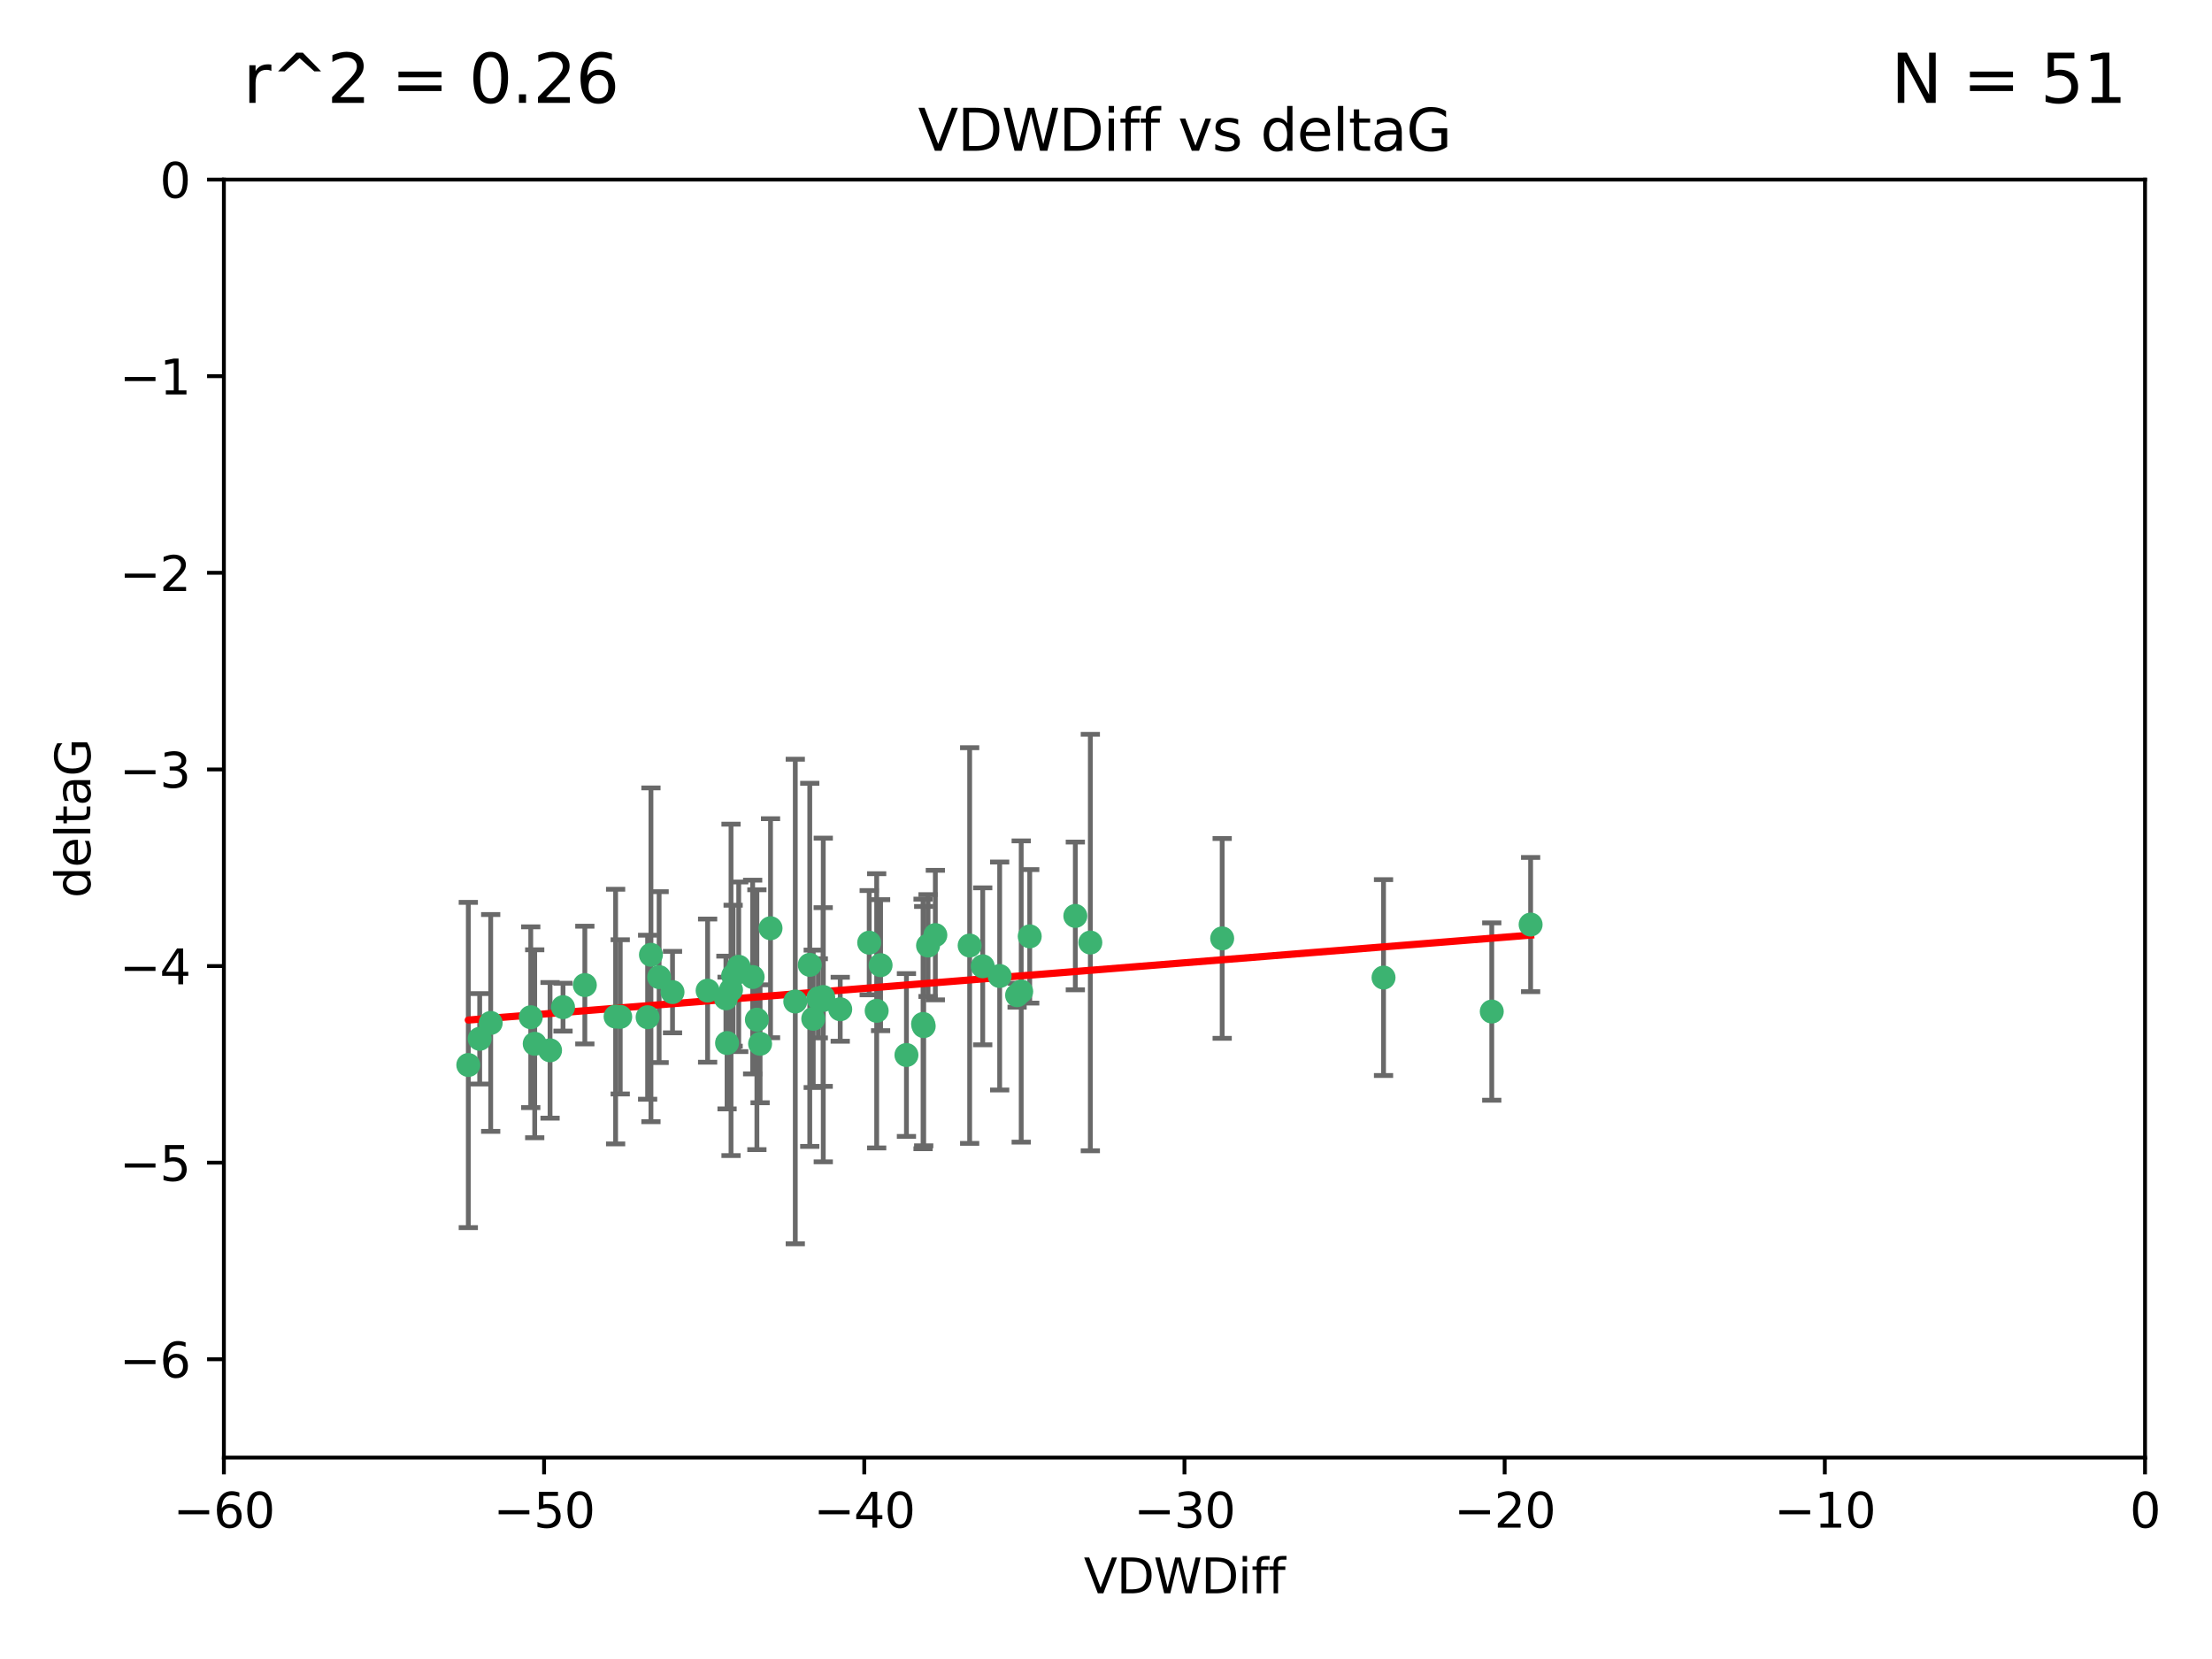 <?xml version="1.0" encoding="utf-8" standalone="no"?>
<!DOCTYPE svg PUBLIC "-//W3C//DTD SVG 1.1//EN"
  "http://www.w3.org/Graphics/SVG/1.1/DTD/svg11.dtd">
<svg xmlns:xlink="http://www.w3.org/1999/xlink" width="460.8pt" height="345.6pt" viewBox="0 0 460.8 345.6" xmlns="http://www.w3.org/2000/svg" version="1.1">
 <defs>
  <style type="text/css">*{stroke-linejoin: round; stroke-linecap: butt}</style>
 </defs>
 <g id="figure_1">
  <g id="patch_1">
   <path d="M 0 345.6 
L 460.8 345.6 
L 460.8 0 
L 0 0 
z
" style="fill: #ffffff"/>
  </g>
  <g id="axes_1">
   <g id="patch_2">
    <path d="M 46.64 303.64 
L 446.85 303.64 
L 446.85 37.411 
L 46.64 37.411 
z
" style="fill: #ffffff"/>
   </g>
   <g id="PathCollection_1">
    <defs>
     <path id="m5fa7715586" d="M 0 1.118 
C 0.297 1.118 0.581 1 0.791 0.791 
C 1 0.581 1.118 0.297 1.118 0 
C 1.118 -0.297 1 -0.581 0.791 -0.791 
C 0.581 -1 0.297 -1.118 0 -1.118 
C -0.297 -1.118 -0.581 -1 -0.791 -0.791 
C -1 -0.581 -1.118 -0.297 -1.118 0 
C -1.118 0.297 -1 0.581 -0.791 0.791 
C -0.581 1 -0.297 1.118 0 1.118 
z
" style="stroke: #3cb371"/>
    </defs>
    <g clip-path="url(#p3146ab6399)">
     <use xlink:href="#m5fa7715586" x="151.221" y="207.972" style="fill: #3cb371; stroke: #3cb371"/>
     <use xlink:href="#m5fa7715586" x="111.391" y="217.436" style="fill: #3cb371; stroke: #3cb371"/>
     <use xlink:href="#m5fa7715586" x="128.243" y="211.772" style="fill: #3cb371; stroke: #3cb371"/>
     <use xlink:href="#m5fa7715586" x="153.89" y="201.399" style="fill: #3cb371; stroke: #3cb371"/>
     <use xlink:href="#m5fa7715586" x="147.41" y="206.364" style="fill: #3cb371; stroke: #3cb371"/>
     <use xlink:href="#m5fa7715586" x="102.222" y="213.097" style="fill: #3cb371; stroke: #3cb371"/>
     <use xlink:href="#m5fa7715586" x="170.466" y="207.972" style="fill: #3cb371; stroke: #3cb371"/>
     <use xlink:href="#m5fa7715586" x="97.557" y="221.858" style="fill: #3cb371; stroke: #3cb371"/>
     <use xlink:href="#m5fa7715586" x="99.927" y="216.404" style="fill: #3cb371; stroke: #3cb371"/>
     <use xlink:href="#m5fa7715586" x="152.724" y="203.252" style="fill: #3cb371; stroke: #3cb371"/>
     <use xlink:href="#m5fa7715586" x="151.46" y="217.281" style="fill: #3cb371; stroke: #3cb371"/>
     <use xlink:href="#m5fa7715586" x="129.205" y="211.828" style="fill: #3cb371; stroke: #3cb371"/>
     <use xlink:href="#m5fa7715586" x="114.586" y="218.801" style="fill: #3cb371; stroke: #3cb371"/>
     <use xlink:href="#m5fa7715586" x="160.515" y="193.367" style="fill: #3cb371; stroke: #3cb371"/>
     <use xlink:href="#m5fa7715586" x="181.071" y="196.378" style="fill: #3cb371; stroke: #3cb371"/>
     <use xlink:href="#m5fa7715586" x="165.672" y="208.632" style="fill: #3cb371; stroke: #3cb371"/>
     <use xlink:href="#m5fa7715586" x="140.098" y="206.672" style="fill: #3cb371; stroke: #3cb371"/>
     <use xlink:href="#m5fa7715586" x="135.605" y="198.902" style="fill: #3cb371; stroke: #3cb371"/>
     <use xlink:href="#m5fa7715586" x="110.566" y="211.907" style="fill: #3cb371; stroke: #3cb371"/>
     <use xlink:href="#m5fa7715586" x="171.486" y="207.693" style="fill: #3cb371; stroke: #3cb371"/>
     <use xlink:href="#m5fa7715586" x="192.29" y="213.307" style="fill: #3cb371; stroke: #3cb371"/>
     <use xlink:href="#m5fa7715586" x="134.911" y="211.905" style="fill: #3cb371; stroke: #3cb371"/>
     <use xlink:href="#m5fa7715586" x="182.627" y="210.572" style="fill: #3cb371; stroke: #3cb371"/>
     <use xlink:href="#m5fa7715586" x="156.79" y="203.534" style="fill: #3cb371; stroke: #3cb371"/>
     <use xlink:href="#m5fa7715586" x="171.502" y="208.315" style="fill: #3cb371; stroke: #3cb371"/>
     <use xlink:href="#m5fa7715586" x="168.689" y="200.996" style="fill: #3cb371; stroke: #3cb371"/>
     <use xlink:href="#m5fa7715586" x="175.035" y="210.246" style="fill: #3cb371; stroke: #3cb371"/>
     <use xlink:href="#m5fa7715586" x="121.832" y="205.208" style="fill: #3cb371; stroke: #3cb371"/>
     <use xlink:href="#m5fa7715586" x="169.413" y="212.234" style="fill: #3cb371; stroke: #3cb371"/>
     <use xlink:href="#m5fa7715586" x="157.674" y="212.42" style="fill: #3cb371; stroke: #3cb371"/>
     <use xlink:href="#m5fa7715586" x="117.288" y="209.81" style="fill: #3cb371; stroke: #3cb371"/>
     <use xlink:href="#m5fa7715586" x="137.308" y="203.551" style="fill: #3cb371; stroke: #3cb371"/>
     <use xlink:href="#m5fa7715586" x="158.341" y="217.439" style="fill: #3cb371; stroke: #3cb371"/>
     <use xlink:href="#m5fa7715586" x="214.511" y="195.061" style="fill: #3cb371; stroke: #3cb371"/>
     <use xlink:href="#m5fa7715586" x="212.736" y="206.547" style="fill: #3cb371; stroke: #3cb371"/>
     <use xlink:href="#m5fa7715586" x="192.425" y="213.762" style="fill: #3cb371; stroke: #3cb371"/>
     <use xlink:href="#m5fa7715586" x="211.88" y="207.32" style="fill: #3cb371; stroke: #3cb371"/>
     <use xlink:href="#m5fa7715586" x="152.286" y="206.209" style="fill: #3cb371; stroke: #3cb371"/>
     <use xlink:href="#m5fa7715586" x="188.828" y="219.778" style="fill: #3cb371; stroke: #3cb371"/>
     <use xlink:href="#m5fa7715586" x="224.011" y="190.805" style="fill: #3cb371; stroke: #3cb371"/>
     <use xlink:href="#m5fa7715586" x="193.329" y="196.974" style="fill: #3cb371; stroke: #3cb371"/>
     <use xlink:href="#m5fa7715586" x="204.72" y="201.301" style="fill: #3cb371; stroke: #3cb371"/>
     <use xlink:href="#m5fa7715586" x="183.443" y="201.063" style="fill: #3cb371; stroke: #3cb371"/>
     <use xlink:href="#m5fa7715586" x="201.998" y="196.973" style="fill: #3cb371; stroke: #3cb371"/>
     <use xlink:href="#m5fa7715586" x="227.137" y="196.347" style="fill: #3cb371; stroke: #3cb371"/>
     <use xlink:href="#m5fa7715586" x="194.849" y="194.795" style="fill: #3cb371; stroke: #3cb371"/>
     <use xlink:href="#m5fa7715586" x="208.249" y="203.323" style="fill: #3cb371; stroke: #3cb371"/>
     <use xlink:href="#m5fa7715586" x="254.602" y="195.485" style="fill: #3cb371; stroke: #3cb371"/>
     <use xlink:href="#m5fa7715586" x="310.762" y="210.723" style="fill: #3cb371; stroke: #3cb371"/>
     <use xlink:href="#m5fa7715586" x="288.215" y="203.645" style="fill: #3cb371; stroke: #3cb371"/>
     <use xlink:href="#m5fa7715586" x="318.857" y="192.602" style="fill: #3cb371; stroke: #3cb371"/>
    </g>
   </g>
   <g id="matplotlib.axis_1">
    <g id="xtick_1">
     <g id="line2d_1">
      <defs>
       <path id="m067fea0555" d="M 0 0 
L 0 3.5 
" style="stroke: #000000; stroke-width: 0.8"/>
      </defs>
      <g>
       <use xlink:href="#m067fea0555" x="46.64" y="303.64" style="stroke: #000000; stroke-width: 0.8"/>
      </g>
     </g>
     <g id="text_1">
      <!-- −60 -->
      <g transform="translate(36.088 318.238)scale(0.1 -0.1)">
       <defs>
        <path id="DejaVuSans-2212" d="M 678 2272 
L 4684 2272 
L 4684 1741 
L 678 1741 
L 678 2272 
z
" transform="scale(0.016)"/>
        <path id="DejaVuSans-36" d="M 2113 2584 
Q 1688 2584 1439 2293 
Q 1191 2003 1191 1497 
Q 1191 994 1439 701 
Q 1688 409 2113 409 
Q 2538 409 2786 701 
Q 3034 994 3034 1497 
Q 3034 2003 2786 2293 
Q 2538 2584 2113 2584 
z
M 3366 4563 
L 3366 3988 
Q 3128 4100 2886 4159 
Q 2644 4219 2406 4219 
Q 1781 4219 1451 3797 
Q 1122 3375 1075 2522 
Q 1259 2794 1537 2939 
Q 1816 3084 2150 3084 
Q 2853 3084 3261 2657 
Q 3669 2231 3669 1497 
Q 3669 778 3244 343 
Q 2819 -91 2113 -91 
Q 1303 -91 875 529 
Q 447 1150 447 2328 
Q 447 3434 972 4092 
Q 1497 4750 2381 4750 
Q 2619 4750 2861 4703 
Q 3103 4656 3366 4563 
z
" transform="scale(0.016)"/>
        <path id="DejaVuSans-30" d="M 2034 4250 
Q 1547 4250 1301 3770 
Q 1056 3291 1056 2328 
Q 1056 1369 1301 889 
Q 1547 409 2034 409 
Q 2525 409 2770 889 
Q 3016 1369 3016 2328 
Q 3016 3291 2770 3770 
Q 2525 4250 2034 4250 
z
M 2034 4750 
Q 2819 4750 3233 4129 
Q 3647 3509 3647 2328 
Q 3647 1150 3233 529 
Q 2819 -91 2034 -91 
Q 1250 -91 836 529 
Q 422 1150 422 2328 
Q 422 3509 836 4129 
Q 1250 4750 2034 4750 
z
" transform="scale(0.016)"/>
       </defs>
       <use xlink:href="#DejaVuSans-2212"/>
       <use xlink:href="#DejaVuSans-36" x="83.789"/>
       <use xlink:href="#DejaVuSans-30" x="147.412"/>
      </g>
     </g>
    </g>
    <g id="xtick_2">
     <g id="line2d_2">
      <g>
       <use xlink:href="#m067fea0555" x="113.342" y="303.64" style="stroke: #000000; stroke-width: 0.8"/>
      </g>
     </g>
     <g id="text_2">
      <!-- −50 -->
      <g transform="translate(102.789 318.238)scale(0.1 -0.1)">
       <defs>
        <path id="DejaVuSans-35" d="M 691 4666 
L 3169 4666 
L 3169 4134 
L 1269 4134 
L 1269 2991 
Q 1406 3038 1543 3061 
Q 1681 3084 1819 3084 
Q 2600 3084 3056 2656 
Q 3513 2228 3513 1497 
Q 3513 744 3044 326 
Q 2575 -91 1722 -91 
Q 1428 -91 1123 -41 
Q 819 9 494 109 
L 494 744 
Q 775 591 1075 516 
Q 1375 441 1709 441 
Q 2250 441 2565 725 
Q 2881 1009 2881 1497 
Q 2881 1984 2565 2268 
Q 2250 2553 1709 2553 
Q 1456 2553 1204 2497 
Q 953 2441 691 2322 
L 691 4666 
z
" transform="scale(0.016)"/>
       </defs>
       <use xlink:href="#DejaVuSans-2212"/>
       <use xlink:href="#DejaVuSans-35" x="83.789"/>
       <use xlink:href="#DejaVuSans-30" x="147.412"/>
      </g>
     </g>
    </g>
    <g id="xtick_3">
     <g id="line2d_3">
      <g>
       <use xlink:href="#m067fea0555" x="180.043" y="303.64" style="stroke: #000000; stroke-width: 0.8"/>
      </g>
     </g>
     <g id="text_3">
      <!-- −40 -->
      <g transform="translate(169.491 318.238)scale(0.1 -0.1)">
       <defs>
        <path id="DejaVuSans-34" d="M 2419 4116 
L 825 1625 
L 2419 1625 
L 2419 4116 
z
M 2253 4666 
L 3047 4666 
L 3047 1625 
L 3713 1625 
L 3713 1100 
L 3047 1100 
L 3047 0 
L 2419 0 
L 2419 1100 
L 313 1100 
L 313 1709 
L 2253 4666 
z
" transform="scale(0.016)"/>
       </defs>
       <use xlink:href="#DejaVuSans-2212"/>
       <use xlink:href="#DejaVuSans-34" x="83.789"/>
       <use xlink:href="#DejaVuSans-30" x="147.412"/>
      </g>
     </g>
    </g>
    <g id="xtick_4">
     <g id="line2d_4">
      <g>
       <use xlink:href="#m067fea0555" x="246.745" y="303.64" style="stroke: #000000; stroke-width: 0.8"/>
      </g>
     </g>
     <g id="text_4">
      <!-- −30 -->
      <g transform="translate(236.193 318.238)scale(0.1 -0.1)">
       <defs>
        <path id="DejaVuSans-33" d="M 2597 2516 
Q 3050 2419 3304 2112 
Q 3559 1806 3559 1356 
Q 3559 666 3084 287 
Q 2609 -91 1734 -91 
Q 1441 -91 1130 -33 
Q 819 25 488 141 
L 488 750 
Q 750 597 1062 519 
Q 1375 441 1716 441 
Q 2309 441 2620 675 
Q 2931 909 2931 1356 
Q 2931 1769 2642 2001 
Q 2353 2234 1838 2234 
L 1294 2234 
L 1294 2753 
L 1863 2753 
Q 2328 2753 2575 2939 
Q 2822 3125 2822 3475 
Q 2822 3834 2567 4026 
Q 2313 4219 1838 4219 
Q 1578 4219 1281 4162 
Q 984 4106 628 3988 
L 628 4550 
Q 988 4650 1302 4700 
Q 1616 4750 1894 4750 
Q 2613 4750 3031 4423 
Q 3450 4097 3450 3541 
Q 3450 3153 3228 2886 
Q 3006 2619 2597 2516 
z
" transform="scale(0.016)"/>
       </defs>
       <use xlink:href="#DejaVuSans-2212"/>
       <use xlink:href="#DejaVuSans-33" x="83.789"/>
       <use xlink:href="#DejaVuSans-30" x="147.412"/>
      </g>
     </g>
    </g>
    <g id="xtick_5">
     <g id="line2d_5">
      <g>
       <use xlink:href="#m067fea0555" x="313.447" y="303.64" style="stroke: #000000; stroke-width: 0.8"/>
      </g>
     </g>
     <g id="text_5">
      <!-- −20 -->
      <g transform="translate(302.894 318.238)scale(0.1 -0.1)">
       <defs>
        <path id="DejaVuSans-32" d="M 1228 531 
L 3431 531 
L 3431 0 
L 469 0 
L 469 531 
Q 828 903 1448 1529 
Q 2069 2156 2228 2338 
Q 2531 2678 2651 2914 
Q 2772 3150 2772 3378 
Q 2772 3750 2511 3984 
Q 2250 4219 1831 4219 
Q 1534 4219 1204 4116 
Q 875 4013 500 3803 
L 500 4441 
Q 881 4594 1212 4672 
Q 1544 4750 1819 4750 
Q 2544 4750 2975 4387 
Q 3406 4025 3406 3419 
Q 3406 3131 3298 2873 
Q 3191 2616 2906 2266 
Q 2828 2175 2409 1742 
Q 1991 1309 1228 531 
z
" transform="scale(0.016)"/>
       </defs>
       <use xlink:href="#DejaVuSans-2212"/>
       <use xlink:href="#DejaVuSans-32" x="83.789"/>
       <use xlink:href="#DejaVuSans-30" x="147.412"/>
      </g>
     </g>
    </g>
    <g id="xtick_6">
     <g id="line2d_6">
      <g>
       <use xlink:href="#m067fea0555" x="380.148" y="303.64" style="stroke: #000000; stroke-width: 0.8"/>
      </g>
     </g>
     <g id="text_6">
      <!-- −10 -->
      <g transform="translate(369.596 318.238)scale(0.1 -0.1)">
       <defs>
        <path id="DejaVuSans-31" d="M 794 531 
L 1825 531 
L 1825 4091 
L 703 3866 
L 703 4441 
L 1819 4666 
L 2450 4666 
L 2450 531 
L 3481 531 
L 3481 0 
L 794 0 
L 794 531 
z
" transform="scale(0.016)"/>
       </defs>
       <use xlink:href="#DejaVuSans-2212"/>
       <use xlink:href="#DejaVuSans-31" x="83.789"/>
       <use xlink:href="#DejaVuSans-30" x="147.412"/>
      </g>
     </g>
    </g>
    <g id="xtick_7">
     <g id="line2d_7">
      <g>
       <use xlink:href="#m067fea0555" x="446.85" y="303.64" style="stroke: #000000; stroke-width: 0.8"/>
      </g>
     </g>
     <g id="text_7">
      <!-- 0 -->
      <g transform="translate(443.669 318.238)scale(0.1 -0.1)">
       <use xlink:href="#DejaVuSans-30"/>
      </g>
     </g>
    </g>
    <g id="text_8">
     <!-- VDWDiff -->
     <g transform="translate(225.772 331.917)scale(0.1 -0.1)">
      <defs>
       <path id="DejaVuSans-56" d="M 1831 0 
L 50 4666 
L 709 4666 
L 2188 738 
L 3669 4666 
L 4325 4666 
L 2547 0 
L 1831 0 
z
" transform="scale(0.016)"/>
       <path id="DejaVuSans-44" d="M 1259 4147 
L 1259 519 
L 2022 519 
Q 2988 519 3436 956 
Q 3884 1394 3884 2338 
Q 3884 3275 3436 3711 
Q 2988 4147 2022 4147 
L 1259 4147 
z
M 628 4666 
L 1925 4666 
Q 3281 4666 3915 4102 
Q 4550 3538 4550 2338 
Q 4550 1131 3912 565 
Q 3275 0 1925 0 
L 628 0 
L 628 4666 
z
" transform="scale(0.016)"/>
       <path id="DejaVuSans-57" d="M 213 4666 
L 850 4666 
L 1831 722 
L 2809 4666 
L 3519 4666 
L 4500 722 
L 5478 4666 
L 6119 4666 
L 4947 0 
L 4153 0 
L 3169 4050 
L 2175 0 
L 1381 0 
L 213 4666 
z
" transform="scale(0.016)"/>
       <path id="DejaVuSans-69" d="M 603 3500 
L 1178 3500 
L 1178 0 
L 603 0 
L 603 3500 
z
M 603 4863 
L 1178 4863 
L 1178 4134 
L 603 4134 
L 603 4863 
z
" transform="scale(0.016)"/>
       <path id="DejaVuSans-66" d="M 2375 4863 
L 2375 4384 
L 1825 4384 
Q 1516 4384 1395 4259 
Q 1275 4134 1275 3809 
L 1275 3500 
L 2222 3500 
L 2222 3053 
L 1275 3053 
L 1275 0 
L 697 0 
L 697 3053 
L 147 3053 
L 147 3500 
L 697 3500 
L 697 3744 
Q 697 4328 969 4595 
Q 1241 4863 1831 4863 
L 2375 4863 
z
" transform="scale(0.016)"/>
      </defs>
      <use xlink:href="#DejaVuSans-56"/>
      <use xlink:href="#DejaVuSans-44" x="68.408"/>
      <use xlink:href="#DejaVuSans-57" x="145.41"/>
      <use xlink:href="#DejaVuSans-44" x="244.287"/>
      <use xlink:href="#DejaVuSans-69" x="321.289"/>
      <use xlink:href="#DejaVuSans-66" x="349.072"/>
      <use xlink:href="#DejaVuSans-66" x="384.277"/>
     </g>
    </g>
   </g>
   <g id="matplotlib.axis_2">
    <g id="ytick_1">
     <g id="line2d_8">
      <defs>
       <path id="m866f11dd85" d="M 0 0 
L -3.5 0 
" style="stroke: #000000; stroke-width: 0.8"/>
      </defs>
      <g>
       <use xlink:href="#m866f11dd85" x="46.64" y="283.161" style="stroke: #000000; stroke-width: 0.8"/>
      </g>
     </g>
     <g id="text_9">
      <!-- −6 -->
      <g transform="translate(24.898 286.96)scale(0.1 -0.1)">
       <use xlink:href="#DejaVuSans-2212"/>
       <use xlink:href="#DejaVuSans-36" x="83.789"/>
      </g>
     </g>
    </g>
    <g id="ytick_2">
     <g id="line2d_9">
      <g>
       <use xlink:href="#m866f11dd85" x="46.64" y="242.203" style="stroke: #000000; stroke-width: 0.8"/>
      </g>
     </g>
     <g id="text_10">
      <!-- −5 -->
      <g transform="translate(24.898 246.002)scale(0.1 -0.1)">
       <use xlink:href="#DejaVuSans-2212"/>
       <use xlink:href="#DejaVuSans-35" x="83.789"/>
      </g>
     </g>
    </g>
    <g id="ytick_3">
     <g id="line2d_10">
      <g>
       <use xlink:href="#m866f11dd85" x="46.64" y="201.244" style="stroke: #000000; stroke-width: 0.8"/>
      </g>
     </g>
     <g id="text_11">
      <!-- −4 -->
      <g transform="translate(24.898 205.044)scale(0.1 -0.1)">
       <use xlink:href="#DejaVuSans-2212"/>
       <use xlink:href="#DejaVuSans-34" x="83.789"/>
      </g>
     </g>
    </g>
    <g id="ytick_4">
     <g id="line2d_11">
      <g>
       <use xlink:href="#m866f11dd85" x="46.64" y="160.286" style="stroke: #000000; stroke-width: 0.8"/>
      </g>
     </g>
     <g id="text_12">
      <!-- −3 -->
      <g transform="translate(24.898 164.085)scale(0.1 -0.1)">
       <use xlink:href="#DejaVuSans-2212"/>
       <use xlink:href="#DejaVuSans-33" x="83.789"/>
      </g>
     </g>
    </g>
    <g id="ytick_5">
     <g id="line2d_12">
      <g>
       <use xlink:href="#m866f11dd85" x="46.64" y="119.328" style="stroke: #000000; stroke-width: 0.8"/>
      </g>
     </g>
     <g id="text_13">
      <!-- −2 -->
      <g transform="translate(24.898 123.127)scale(0.1 -0.1)">
       <use xlink:href="#DejaVuSans-2212"/>
       <use xlink:href="#DejaVuSans-32" x="83.789"/>
      </g>
     </g>
    </g>
    <g id="ytick_6">
     <g id="line2d_13">
      <g>
       <use xlink:href="#m866f11dd85" x="46.64" y="78.369" style="stroke: #000000; stroke-width: 0.8"/>
      </g>
     </g>
     <g id="text_14">
      <!-- −1 -->
      <g transform="translate(24.898 82.169)scale(0.1 -0.1)">
       <use xlink:href="#DejaVuSans-2212"/>
       <use xlink:href="#DejaVuSans-31" x="83.789"/>
      </g>
     </g>
    </g>
    <g id="ytick_7">
     <g id="line2d_14">
      <g>
       <use xlink:href="#m866f11dd85" x="46.64" y="37.411" style="stroke: #000000; stroke-width: 0.8"/>
      </g>
     </g>
     <g id="text_15">
      <!-- 0 -->
      <g transform="translate(33.278 41.21)scale(0.1 -0.1)">
       <use xlink:href="#DejaVuSans-30"/>
      </g>
     </g>
    </g>
    <g id="text_16">
     <!-- deltaG -->
     <g transform="translate(18.818 187.064)rotate(-90)scale(0.1 -0.1)">
      <defs>
       <path id="DejaVuSans-64" d="M 2906 2969 
L 2906 4863 
L 3481 4863 
L 3481 0 
L 2906 0 
L 2906 525 
Q 2725 213 2448 61 
Q 2172 -91 1784 -91 
Q 1150 -91 751 415 
Q 353 922 353 1747 
Q 353 2572 751 3078 
Q 1150 3584 1784 3584 
Q 2172 3584 2448 3432 
Q 2725 3281 2906 2969 
z
M 947 1747 
Q 947 1113 1208 752 
Q 1469 391 1925 391 
Q 2381 391 2643 752 
Q 2906 1113 2906 1747 
Q 2906 2381 2643 2742 
Q 2381 3103 1925 3103 
Q 1469 3103 1208 2742 
Q 947 2381 947 1747 
z
" transform="scale(0.016)"/>
       <path id="DejaVuSans-65" d="M 3597 1894 
L 3597 1613 
L 953 1613 
Q 991 1019 1311 708 
Q 1631 397 2203 397 
Q 2534 397 2845 478 
Q 3156 559 3463 722 
L 3463 178 
Q 3153 47 2828 -22 
Q 2503 -91 2169 -91 
Q 1331 -91 842 396 
Q 353 884 353 1716 
Q 353 2575 817 3079 
Q 1281 3584 2069 3584 
Q 2775 3584 3186 3129 
Q 3597 2675 3597 1894 
z
M 3022 2063 
Q 3016 2534 2758 2815 
Q 2500 3097 2075 3097 
Q 1594 3097 1305 2825 
Q 1016 2553 972 2059 
L 3022 2063 
z
" transform="scale(0.016)"/>
       <path id="DejaVuSans-6c" d="M 603 4863 
L 1178 4863 
L 1178 0 
L 603 0 
L 603 4863 
z
" transform="scale(0.016)"/>
       <path id="DejaVuSans-74" d="M 1172 4494 
L 1172 3500 
L 2356 3500 
L 2356 3053 
L 1172 3053 
L 1172 1153 
Q 1172 725 1289 603 
Q 1406 481 1766 481 
L 2356 481 
L 2356 0 
L 1766 0 
Q 1100 0 847 248 
Q 594 497 594 1153 
L 594 3053 
L 172 3053 
L 172 3500 
L 594 3500 
L 594 4494 
L 1172 4494 
z
" transform="scale(0.016)"/>
       <path id="DejaVuSans-61" d="M 2194 1759 
Q 1497 1759 1228 1600 
Q 959 1441 959 1056 
Q 959 750 1161 570 
Q 1363 391 1709 391 
Q 2188 391 2477 730 
Q 2766 1069 2766 1631 
L 2766 1759 
L 2194 1759 
z
M 3341 1997 
L 3341 0 
L 2766 0 
L 2766 531 
Q 2569 213 2275 61 
Q 1981 -91 1556 -91 
Q 1019 -91 701 211 
Q 384 513 384 1019 
Q 384 1609 779 1909 
Q 1175 2209 1959 2209 
L 2766 2209 
L 2766 2266 
Q 2766 2663 2505 2880 
Q 2244 3097 1772 3097 
Q 1472 3097 1187 3025 
Q 903 2953 641 2809 
L 641 3341 
Q 956 3463 1253 3523 
Q 1550 3584 1831 3584 
Q 2591 3584 2966 3190 
Q 3341 2797 3341 1997 
z
" transform="scale(0.016)"/>
       <path id="DejaVuSans-47" d="M 3809 666 
L 3809 1919 
L 2778 1919 
L 2778 2438 
L 4434 2438 
L 4434 434 
Q 4069 175 3628 42 
Q 3188 -91 2688 -91 
Q 1594 -91 976 548 
Q 359 1188 359 2328 
Q 359 3472 976 4111 
Q 1594 4750 2688 4750 
Q 3144 4750 3555 4637 
Q 3966 4525 4313 4306 
L 4313 3634 
Q 3963 3931 3569 4081 
Q 3175 4231 2741 4231 
Q 1884 4231 1454 3753 
Q 1025 3275 1025 2328 
Q 1025 1384 1454 906 
Q 1884 428 2741 428 
Q 3075 428 3337 486 
Q 3600 544 3809 666 
z
" transform="scale(0.016)"/>
      </defs>
      <use xlink:href="#DejaVuSans-64"/>
      <use xlink:href="#DejaVuSans-65" x="63.477"/>
      <use xlink:href="#DejaVuSans-6c" x="125"/>
      <use xlink:href="#DejaVuSans-74" x="152.783"/>
      <use xlink:href="#DejaVuSans-61" x="191.992"/>
      <use xlink:href="#DejaVuSans-47" x="253.271"/>
     </g>
    </g>
   </g>
   <g id="LineCollection_1">
    <path d="M 151.221 216.765 
L 151.221 199.179 
" clip-path="url(#p3146ab6399)" style="fill: none; stroke: #696969"/>
    <path d="M 111.391 237.01 
L 111.391 197.863 
" clip-path="url(#p3146ab6399)" style="fill: none; stroke: #696969"/>
    <path d="M 128.243 238.296 
L 128.243 185.249 
" clip-path="url(#p3146ab6399)" style="fill: none; stroke: #696969"/>
    <path d="M 153.89 219.064 
L 153.89 183.734 
" clip-path="url(#p3146ab6399)" style="fill: none; stroke: #696969"/>
    <path d="M 147.41 221.276 
L 147.41 191.451 
" clip-path="url(#p3146ab6399)" style="fill: none; stroke: #696969"/>
    <path d="M 102.222 235.683 
L 102.222 190.512 
" clip-path="url(#p3146ab6399)" style="fill: none; stroke: #696969"/>
    <path d="M 170.466 216.217 
L 170.466 199.726 
" clip-path="url(#p3146ab6399)" style="fill: none; stroke: #696969"/>
    <path d="M 97.557 255.736 
L 97.557 187.981 
" clip-path="url(#p3146ab6399)" style="fill: none; stroke: #696969"/>
    <path d="M 99.927 225.821 
L 99.927 206.987 
" clip-path="url(#p3146ab6399)" style="fill: none; stroke: #696969"/>
    <path d="M 152.724 217.932 
L 152.724 188.572 
" clip-path="url(#p3146ab6399)" style="fill: none; stroke: #696969"/>
    <path d="M 151.46 231.003 
L 151.46 203.56 
" clip-path="url(#p3146ab6399)" style="fill: none; stroke: #696969"/>
    <path d="M 129.205 227.894 
L 129.205 195.763 
" clip-path="url(#p3146ab6399)" style="fill: none; stroke: #696969"/>
    <path d="M 114.586 232.93 
L 114.586 204.672 
" clip-path="url(#p3146ab6399)" style="fill: none; stroke: #696969"/>
    <path d="M 160.515 216.18 
L 160.515 170.554 
" clip-path="url(#p3146ab6399)" style="fill: none; stroke: #696969"/>
    <path d="M 181.071 207.236 
L 181.071 185.52 
" clip-path="url(#p3146ab6399)" style="fill: none; stroke: #696969"/>
    <path d="M 165.672 259.106 
L 165.672 158.159 
" clip-path="url(#p3146ab6399)" style="fill: none; stroke: #696969"/>
    <path d="M 140.098 215.156 
L 140.098 198.189 
" clip-path="url(#p3146ab6399)" style="fill: none; stroke: #696969"/>
    <path d="M 135.605 233.67 
L 135.605 164.134 
" clip-path="url(#p3146ab6399)" style="fill: none; stroke: #696969"/>
    <path d="M 110.566 230.733 
L 110.566 193.081 
" clip-path="url(#p3146ab6399)" style="fill: none; stroke: #696969"/>
    <path d="M 171.486 226.308 
L 171.486 189.078 
" clip-path="url(#p3146ab6399)" style="fill: none; stroke: #696969"/>
    <path d="M 192.29 239.306 
L 192.29 187.307 
" clip-path="url(#p3146ab6399)" style="fill: none; stroke: #696969"/>
    <path d="M 134.911 228.987 
L 134.911 194.824 
" clip-path="url(#p3146ab6399)" style="fill: none; stroke: #696969"/>
    <path d="M 182.627 239.135 
L 182.627 182.008 
" clip-path="url(#p3146ab6399)" style="fill: none; stroke: #696969"/>
    <path d="M 156.79 223.714 
L 156.79 183.354 
" clip-path="url(#p3146ab6399)" style="fill: none; stroke: #696969"/>
    <path d="M 171.502 242.031 
L 171.502 174.599 
" clip-path="url(#p3146ab6399)" style="fill: none; stroke: #696969"/>
    <path d="M 168.689 238.819 
L 168.689 163.173 
" clip-path="url(#p3146ab6399)" style="fill: none; stroke: #696969"/>
    <path d="M 175.035 216.908 
L 175.035 203.585 
" clip-path="url(#p3146ab6399)" style="fill: none; stroke: #696969"/>
    <path d="M 121.832 217.47 
L 121.832 192.947 
" clip-path="url(#p3146ab6399)" style="fill: none; stroke: #696969"/>
    <path d="M 169.413 226.546 
L 169.413 197.923 
" clip-path="url(#p3146ab6399)" style="fill: none; stroke: #696969"/>
    <path d="M 157.674 239.485 
L 157.674 185.356 
" clip-path="url(#p3146ab6399)" style="fill: none; stroke: #696969"/>
    <path d="M 117.288 214.795 
L 117.288 204.824 
" clip-path="url(#p3146ab6399)" style="fill: none; stroke: #696969"/>
    <path d="M 137.308 221.352 
L 137.308 185.75 
" clip-path="url(#p3146ab6399)" style="fill: none; stroke: #696969"/>
    <path d="M 158.341 229.723 
L 158.341 205.154 
" clip-path="url(#p3146ab6399)" style="fill: none; stroke: #696969"/>
    <path d="M 214.511 208.964 
L 214.511 181.157 
" clip-path="url(#p3146ab6399)" style="fill: none; stroke: #696969"/>
    <path d="M 212.736 237.925 
L 212.736 175.169 
" clip-path="url(#p3146ab6399)" style="fill: none; stroke: #696969"/>
    <path d="M 192.425 238.687 
L 192.425 188.837 
" clip-path="url(#p3146ab6399)" style="fill: none; stroke: #696969"/>
    <path d="M 211.88 209.812 
L 211.88 204.828 
" clip-path="url(#p3146ab6399)" style="fill: none; stroke: #696969"/>
    <path d="M 152.286 240.727 
L 152.286 171.69 
" clip-path="url(#p3146ab6399)" style="fill: none; stroke: #696969"/>
    <path d="M 188.828 236.737 
L 188.828 202.819 
" clip-path="url(#p3146ab6399)" style="fill: none; stroke: #696969"/>
    <path d="M 224.011 206.194 
L 224.011 175.416 
" clip-path="url(#p3146ab6399)" style="fill: none; stroke: #696969"/>
    <path d="M 193.329 207.582 
L 193.329 186.367 
" clip-path="url(#p3146ab6399)" style="fill: none; stroke: #696969"/>
    <path d="M 204.72 217.65 
L 204.72 184.951 
" clip-path="url(#p3146ab6399)" style="fill: none; stroke: #696969"/>
    <path d="M 183.443 214.71 
L 183.443 187.416 
" clip-path="url(#p3146ab6399)" style="fill: none; stroke: #696969"/>
    <path d="M 201.998 238.185 
L 201.998 155.761 
" clip-path="url(#p3146ab6399)" style="fill: none; stroke: #696969"/>
    <path d="M 227.137 239.727 
L 227.137 152.966 
" clip-path="url(#p3146ab6399)" style="fill: none; stroke: #696969"/>
    <path d="M 194.849 208.286 
L 194.849 181.304 
" clip-path="url(#p3146ab6399)" style="fill: none; stroke: #696969"/>
    <path d="M 208.249 227.067 
L 208.249 179.579 
" clip-path="url(#p3146ab6399)" style="fill: none; stroke: #696969"/>
    <path d="M 254.602 216.296 
L 254.602 174.675 
" clip-path="url(#p3146ab6399)" style="fill: none; stroke: #696969"/>
    <path d="M 310.762 229.196 
L 310.762 192.25 
" clip-path="url(#p3146ab6399)" style="fill: none; stroke: #696969"/>
    <path d="M 288.215 224.047 
L 288.215 183.243 
" clip-path="url(#p3146ab6399)" style="fill: none; stroke: #696969"/>
    <path d="M 318.857 206.581 
L 318.857 178.623 
" clip-path="url(#p3146ab6399)" style="fill: none; stroke: #696969"/>
   </g>
   <g id="line2d_15">
    <defs>
     <path id="mb3f10c73c5" d="M 2 0 
L -2 -0 
" style="stroke: #696969"/>
    </defs>
    <g clip-path="url(#p3146ab6399)">
     <use xlink:href="#mb3f10c73c5" x="151.221" y="216.765" style="fill: #696969; stroke: #696969"/>
     <use xlink:href="#mb3f10c73c5" x="111.391" y="237.01" style="fill: #696969; stroke: #696969"/>
     <use xlink:href="#mb3f10c73c5" x="128.243" y="238.296" style="fill: #696969; stroke: #696969"/>
     <use xlink:href="#mb3f10c73c5" x="153.89" y="219.064" style="fill: #696969; stroke: #696969"/>
     <use xlink:href="#mb3f10c73c5" x="147.41" y="221.276" style="fill: #696969; stroke: #696969"/>
     <use xlink:href="#mb3f10c73c5" x="102.222" y="235.683" style="fill: #696969; stroke: #696969"/>
     <use xlink:href="#mb3f10c73c5" x="170.466" y="216.217" style="fill: #696969; stroke: #696969"/>
     <use xlink:href="#mb3f10c73c5" x="97.557" y="255.736" style="fill: #696969; stroke: #696969"/>
     <use xlink:href="#mb3f10c73c5" x="99.927" y="225.821" style="fill: #696969; stroke: #696969"/>
     <use xlink:href="#mb3f10c73c5" x="152.724" y="217.932" style="fill: #696969; stroke: #696969"/>
     <use xlink:href="#mb3f10c73c5" x="151.46" y="231.003" style="fill: #696969; stroke: #696969"/>
     <use xlink:href="#mb3f10c73c5" x="129.205" y="227.894" style="fill: #696969; stroke: #696969"/>
     <use xlink:href="#mb3f10c73c5" x="114.586" y="232.93" style="fill: #696969; stroke: #696969"/>
     <use xlink:href="#mb3f10c73c5" x="160.515" y="216.18" style="fill: #696969; stroke: #696969"/>
     <use xlink:href="#mb3f10c73c5" x="181.071" y="207.236" style="fill: #696969; stroke: #696969"/>
     <use xlink:href="#mb3f10c73c5" x="165.672" y="259.106" style="fill: #696969; stroke: #696969"/>
     <use xlink:href="#mb3f10c73c5" x="140.098" y="215.156" style="fill: #696969; stroke: #696969"/>
     <use xlink:href="#mb3f10c73c5" x="135.605" y="233.67" style="fill: #696969; stroke: #696969"/>
     <use xlink:href="#mb3f10c73c5" x="110.566" y="230.733" style="fill: #696969; stroke: #696969"/>
     <use xlink:href="#mb3f10c73c5" x="171.486" y="226.308" style="fill: #696969; stroke: #696969"/>
     <use xlink:href="#mb3f10c73c5" x="192.29" y="239.306" style="fill: #696969; stroke: #696969"/>
     <use xlink:href="#mb3f10c73c5" x="134.911" y="228.987" style="fill: #696969; stroke: #696969"/>
     <use xlink:href="#mb3f10c73c5" x="182.627" y="239.135" style="fill: #696969; stroke: #696969"/>
     <use xlink:href="#mb3f10c73c5" x="156.79" y="223.714" style="fill: #696969; stroke: #696969"/>
     <use xlink:href="#mb3f10c73c5" x="171.502" y="242.031" style="fill: #696969; stroke: #696969"/>
     <use xlink:href="#mb3f10c73c5" x="168.689" y="238.819" style="fill: #696969; stroke: #696969"/>
     <use xlink:href="#mb3f10c73c5" x="175.035" y="216.908" style="fill: #696969; stroke: #696969"/>
     <use xlink:href="#mb3f10c73c5" x="121.832" y="217.47" style="fill: #696969; stroke: #696969"/>
     <use xlink:href="#mb3f10c73c5" x="169.413" y="226.546" style="fill: #696969; stroke: #696969"/>
     <use xlink:href="#mb3f10c73c5" x="157.674" y="239.485" style="fill: #696969; stroke: #696969"/>
     <use xlink:href="#mb3f10c73c5" x="117.288" y="214.795" style="fill: #696969; stroke: #696969"/>
     <use xlink:href="#mb3f10c73c5" x="137.308" y="221.352" style="fill: #696969; stroke: #696969"/>
     <use xlink:href="#mb3f10c73c5" x="158.341" y="229.723" style="fill: #696969; stroke: #696969"/>
     <use xlink:href="#mb3f10c73c5" x="214.511" y="208.964" style="fill: #696969; stroke: #696969"/>
     <use xlink:href="#mb3f10c73c5" x="212.736" y="237.925" style="fill: #696969; stroke: #696969"/>
     <use xlink:href="#mb3f10c73c5" x="192.425" y="238.687" style="fill: #696969; stroke: #696969"/>
     <use xlink:href="#mb3f10c73c5" x="211.88" y="209.812" style="fill: #696969; stroke: #696969"/>
     <use xlink:href="#mb3f10c73c5" x="152.286" y="240.727" style="fill: #696969; stroke: #696969"/>
     <use xlink:href="#mb3f10c73c5" x="188.828" y="236.737" style="fill: #696969; stroke: #696969"/>
     <use xlink:href="#mb3f10c73c5" x="224.011" y="206.194" style="fill: #696969; stroke: #696969"/>
     <use xlink:href="#mb3f10c73c5" x="193.329" y="207.582" style="fill: #696969; stroke: #696969"/>
     <use xlink:href="#mb3f10c73c5" x="204.72" y="217.65" style="fill: #696969; stroke: #696969"/>
     <use xlink:href="#mb3f10c73c5" x="183.443" y="214.71" style="fill: #696969; stroke: #696969"/>
     <use xlink:href="#mb3f10c73c5" x="201.998" y="238.185" style="fill: #696969; stroke: #696969"/>
     <use xlink:href="#mb3f10c73c5" x="227.137" y="239.727" style="fill: #696969; stroke: #696969"/>
     <use xlink:href="#mb3f10c73c5" x="194.849" y="208.286" style="fill: #696969; stroke: #696969"/>
     <use xlink:href="#mb3f10c73c5" x="208.249" y="227.067" style="fill: #696969; stroke: #696969"/>
     <use xlink:href="#mb3f10c73c5" x="254.602" y="216.296" style="fill: #696969; stroke: #696969"/>
     <use xlink:href="#mb3f10c73c5" x="310.762" y="229.196" style="fill: #696969; stroke: #696969"/>
     <use xlink:href="#mb3f10c73c5" x="288.215" y="224.047" style="fill: #696969; stroke: #696969"/>
     <use xlink:href="#mb3f10c73c5" x="318.857" y="206.581" style="fill: #696969; stroke: #696969"/>
    </g>
   </g>
   <g id="line2d_16">
    <g clip-path="url(#p3146ab6399)">
     <use xlink:href="#mb3f10c73c5" x="151.221" y="199.179" style="fill: #696969; stroke: #696969"/>
     <use xlink:href="#mb3f10c73c5" x="111.391" y="197.863" style="fill: #696969; stroke: #696969"/>
     <use xlink:href="#mb3f10c73c5" x="128.243" y="185.249" style="fill: #696969; stroke: #696969"/>
     <use xlink:href="#mb3f10c73c5" x="153.89" y="183.734" style="fill: #696969; stroke: #696969"/>
     <use xlink:href="#mb3f10c73c5" x="147.41" y="191.451" style="fill: #696969; stroke: #696969"/>
     <use xlink:href="#mb3f10c73c5" x="102.222" y="190.512" style="fill: #696969; stroke: #696969"/>
     <use xlink:href="#mb3f10c73c5" x="170.466" y="199.726" style="fill: #696969; stroke: #696969"/>
     <use xlink:href="#mb3f10c73c5" x="97.557" y="187.981" style="fill: #696969; stroke: #696969"/>
     <use xlink:href="#mb3f10c73c5" x="99.927" y="206.987" style="fill: #696969; stroke: #696969"/>
     <use xlink:href="#mb3f10c73c5" x="152.724" y="188.572" style="fill: #696969; stroke: #696969"/>
     <use xlink:href="#mb3f10c73c5" x="151.46" y="203.56" style="fill: #696969; stroke: #696969"/>
     <use xlink:href="#mb3f10c73c5" x="129.205" y="195.763" style="fill: #696969; stroke: #696969"/>
     <use xlink:href="#mb3f10c73c5" x="114.586" y="204.672" style="fill: #696969; stroke: #696969"/>
     <use xlink:href="#mb3f10c73c5" x="160.515" y="170.554" style="fill: #696969; stroke: #696969"/>
     <use xlink:href="#mb3f10c73c5" x="181.071" y="185.52" style="fill: #696969; stroke: #696969"/>
     <use xlink:href="#mb3f10c73c5" x="165.672" y="158.159" style="fill: #696969; stroke: #696969"/>
     <use xlink:href="#mb3f10c73c5" x="140.098" y="198.189" style="fill: #696969; stroke: #696969"/>
     <use xlink:href="#mb3f10c73c5" x="135.605" y="164.134" style="fill: #696969; stroke: #696969"/>
     <use xlink:href="#mb3f10c73c5" x="110.566" y="193.081" style="fill: #696969; stroke: #696969"/>
     <use xlink:href="#mb3f10c73c5" x="171.486" y="189.078" style="fill: #696969; stroke: #696969"/>
     <use xlink:href="#mb3f10c73c5" x="192.29" y="187.307" style="fill: #696969; stroke: #696969"/>
     <use xlink:href="#mb3f10c73c5" x="134.911" y="194.824" style="fill: #696969; stroke: #696969"/>
     <use xlink:href="#mb3f10c73c5" x="182.627" y="182.008" style="fill: #696969; stroke: #696969"/>
     <use xlink:href="#mb3f10c73c5" x="156.79" y="183.354" style="fill: #696969; stroke: #696969"/>
     <use xlink:href="#mb3f10c73c5" x="171.502" y="174.599" style="fill: #696969; stroke: #696969"/>
     <use xlink:href="#mb3f10c73c5" x="168.689" y="163.173" style="fill: #696969; stroke: #696969"/>
     <use xlink:href="#mb3f10c73c5" x="175.035" y="203.585" style="fill: #696969; stroke: #696969"/>
     <use xlink:href="#mb3f10c73c5" x="121.832" y="192.947" style="fill: #696969; stroke: #696969"/>
     <use xlink:href="#mb3f10c73c5" x="169.413" y="197.923" style="fill: #696969; stroke: #696969"/>
     <use xlink:href="#mb3f10c73c5" x="157.674" y="185.356" style="fill: #696969; stroke: #696969"/>
     <use xlink:href="#mb3f10c73c5" x="117.288" y="204.824" style="fill: #696969; stroke: #696969"/>
     <use xlink:href="#mb3f10c73c5" x="137.308" y="185.75" style="fill: #696969; stroke: #696969"/>
     <use xlink:href="#mb3f10c73c5" x="158.341" y="205.154" style="fill: #696969; stroke: #696969"/>
     <use xlink:href="#mb3f10c73c5" x="214.511" y="181.157" style="fill: #696969; stroke: #696969"/>
     <use xlink:href="#mb3f10c73c5" x="212.736" y="175.169" style="fill: #696969; stroke: #696969"/>
     <use xlink:href="#mb3f10c73c5" x="192.425" y="188.837" style="fill: #696969; stroke: #696969"/>
     <use xlink:href="#mb3f10c73c5" x="211.88" y="204.828" style="fill: #696969; stroke: #696969"/>
     <use xlink:href="#mb3f10c73c5" x="152.286" y="171.69" style="fill: #696969; stroke: #696969"/>
     <use xlink:href="#mb3f10c73c5" x="188.828" y="202.819" style="fill: #696969; stroke: #696969"/>
     <use xlink:href="#mb3f10c73c5" x="224.011" y="175.416" style="fill: #696969; stroke: #696969"/>
     <use xlink:href="#mb3f10c73c5" x="193.329" y="186.367" style="fill: #696969; stroke: #696969"/>
     <use xlink:href="#mb3f10c73c5" x="204.72" y="184.951" style="fill: #696969; stroke: #696969"/>
     <use xlink:href="#mb3f10c73c5" x="183.443" y="187.416" style="fill: #696969; stroke: #696969"/>
     <use xlink:href="#mb3f10c73c5" x="201.998" y="155.761" style="fill: #696969; stroke: #696969"/>
     <use xlink:href="#mb3f10c73c5" x="227.137" y="152.966" style="fill: #696969; stroke: #696969"/>
     <use xlink:href="#mb3f10c73c5" x="194.849" y="181.304" style="fill: #696969; stroke: #696969"/>
     <use xlink:href="#mb3f10c73c5" x="208.249" y="179.579" style="fill: #696969; stroke: #696969"/>
     <use xlink:href="#mb3f10c73c5" x="254.602" y="174.675" style="fill: #696969; stroke: #696969"/>
     <use xlink:href="#mb3f10c73c5" x="310.762" y="192.25" style="fill: #696969; stroke: #696969"/>
     <use xlink:href="#mb3f10c73c5" x="288.215" y="183.243" style="fill: #696969; stroke: #696969"/>
     <use xlink:href="#mb3f10c73c5" x="318.857" y="178.623" style="fill: #696969; stroke: #696969"/>
    </g>
   </g>
   <g id="line2d_17">
    <path d="M 151.221 208.203 
L 111.391 211.387 
L 128.243 210.04 
L 153.89 207.99 
L 147.41 208.508 
L 102.222 212.12 
L 170.466 206.664 
L 97.557 212.493 
L 99.927 212.304 
L 152.724 208.083 
L 151.46 208.184 
L 129.205 209.963 
L 114.586 211.132 
L 160.515 207.46 
L 181.071 205.816 
L 165.672 207.048 
L 140.098 209.092 
L 135.605 209.451 
L 110.566 211.453 
L 171.486 206.583 
L 192.29 204.92 
L 134.911 209.507 
L 182.627 205.692 
L 156.79 207.758 
L 171.502 206.582 
L 168.689 206.806 
L 175.035 206.299 
L 121.832 210.553 
L 169.413 206.749 
L 157.674 207.687 
L 117.288 210.916 
L 137.308 209.315 
L 158.341 207.634 
L 214.511 203.143 
L 212.736 203.285 
L 192.425 204.909 
L 211.88 203.353 
L 152.286 208.118 
L 188.828 205.196 
L 224.011 202.384 
L 193.329 204.837 
L 204.72 203.926 
L 183.443 205.627 
L 201.998 204.143 
L 227.137 202.134 
L 194.849 204.715 
L 208.249 203.644 
L 254.602 199.938 
L 310.762 195.448 
L 288.215 197.25 
L 318.857 194.801 
" clip-path="url(#p3146ab6399)" style="fill: none; stroke: #ff0000; stroke-width: 1.5; stroke-linecap: square"/>
   </g>
   <g id="line2d_18">
    <defs>
     <path id="m842affc919" d="M 0 2 
C 0.53 2 1.039 1.789 1.414 1.414 
C 1.789 1.039 2 0.53 2 0 
C 2 -0.53 1.789 -1.039 1.414 -1.414 
C 1.039 -1.789 0.53 -2 0 -2 
C -0.53 -2 -1.039 -1.789 -1.414 -1.414 
C -1.789 -1.039 -2 -0.53 -2 0 
C -2 0.53 -1.789 1.039 -1.414 1.414 
C -1.039 1.789 -0.53 2 0 2 
z
" style="stroke: #3cb371"/>
    </defs>
    <g clip-path="url(#p3146ab6399)">
     <use xlink:href="#m842affc919" x="151.221" y="207.972" style="fill: #3cb371; stroke: #3cb371"/>
     <use xlink:href="#m842affc919" x="111.391" y="217.436" style="fill: #3cb371; stroke: #3cb371"/>
     <use xlink:href="#m842affc919" x="128.243" y="211.772" style="fill: #3cb371; stroke: #3cb371"/>
     <use xlink:href="#m842affc919" x="153.89" y="201.399" style="fill: #3cb371; stroke: #3cb371"/>
     <use xlink:href="#m842affc919" x="147.41" y="206.364" style="fill: #3cb371; stroke: #3cb371"/>
     <use xlink:href="#m842affc919" x="102.222" y="213.097" style="fill: #3cb371; stroke: #3cb371"/>
     <use xlink:href="#m842affc919" x="170.466" y="207.972" style="fill: #3cb371; stroke: #3cb371"/>
     <use xlink:href="#m842affc919" x="97.557" y="221.858" style="fill: #3cb371; stroke: #3cb371"/>
     <use xlink:href="#m842affc919" x="99.927" y="216.404" style="fill: #3cb371; stroke: #3cb371"/>
     <use xlink:href="#m842affc919" x="152.724" y="203.252" style="fill: #3cb371; stroke: #3cb371"/>
     <use xlink:href="#m842affc919" x="151.46" y="217.281" style="fill: #3cb371; stroke: #3cb371"/>
     <use xlink:href="#m842affc919" x="129.205" y="211.828" style="fill: #3cb371; stroke: #3cb371"/>
     <use xlink:href="#m842affc919" x="114.586" y="218.801" style="fill: #3cb371; stroke: #3cb371"/>
     <use xlink:href="#m842affc919" x="160.515" y="193.367" style="fill: #3cb371; stroke: #3cb371"/>
     <use xlink:href="#m842affc919" x="181.071" y="196.378" style="fill: #3cb371; stroke: #3cb371"/>
     <use xlink:href="#m842affc919" x="165.672" y="208.632" style="fill: #3cb371; stroke: #3cb371"/>
     <use xlink:href="#m842affc919" x="140.098" y="206.672" style="fill: #3cb371; stroke: #3cb371"/>
     <use xlink:href="#m842affc919" x="135.605" y="198.902" style="fill: #3cb371; stroke: #3cb371"/>
     <use xlink:href="#m842affc919" x="110.566" y="211.907" style="fill: #3cb371; stroke: #3cb371"/>
     <use xlink:href="#m842affc919" x="171.486" y="207.693" style="fill: #3cb371; stroke: #3cb371"/>
     <use xlink:href="#m842affc919" x="192.29" y="213.307" style="fill: #3cb371; stroke: #3cb371"/>
     <use xlink:href="#m842affc919" x="134.911" y="211.905" style="fill: #3cb371; stroke: #3cb371"/>
     <use xlink:href="#m842affc919" x="182.627" y="210.572" style="fill: #3cb371; stroke: #3cb371"/>
     <use xlink:href="#m842affc919" x="156.79" y="203.534" style="fill: #3cb371; stroke: #3cb371"/>
     <use xlink:href="#m842affc919" x="171.502" y="208.315" style="fill: #3cb371; stroke: #3cb371"/>
     <use xlink:href="#m842affc919" x="168.689" y="200.996" style="fill: #3cb371; stroke: #3cb371"/>
     <use xlink:href="#m842affc919" x="175.035" y="210.246" style="fill: #3cb371; stroke: #3cb371"/>
     <use xlink:href="#m842affc919" x="121.832" y="205.208" style="fill: #3cb371; stroke: #3cb371"/>
     <use xlink:href="#m842affc919" x="169.413" y="212.234" style="fill: #3cb371; stroke: #3cb371"/>
     <use xlink:href="#m842affc919" x="157.674" y="212.42" style="fill: #3cb371; stroke: #3cb371"/>
     <use xlink:href="#m842affc919" x="117.288" y="209.81" style="fill: #3cb371; stroke: #3cb371"/>
     <use xlink:href="#m842affc919" x="137.308" y="203.551" style="fill: #3cb371; stroke: #3cb371"/>
     <use xlink:href="#m842affc919" x="158.341" y="217.439" style="fill: #3cb371; stroke: #3cb371"/>
     <use xlink:href="#m842affc919" x="214.511" y="195.061" style="fill: #3cb371; stroke: #3cb371"/>
     <use xlink:href="#m842affc919" x="212.736" y="206.547" style="fill: #3cb371; stroke: #3cb371"/>
     <use xlink:href="#m842affc919" x="192.425" y="213.762" style="fill: #3cb371; stroke: #3cb371"/>
     <use xlink:href="#m842affc919" x="211.88" y="207.32" style="fill: #3cb371; stroke: #3cb371"/>
     <use xlink:href="#m842affc919" x="152.286" y="206.209" style="fill: #3cb371; stroke: #3cb371"/>
     <use xlink:href="#m842affc919" x="188.828" y="219.778" style="fill: #3cb371; stroke: #3cb371"/>
     <use xlink:href="#m842affc919" x="224.011" y="190.805" style="fill: #3cb371; stroke: #3cb371"/>
     <use xlink:href="#m842affc919" x="193.329" y="196.974" style="fill: #3cb371; stroke: #3cb371"/>
     <use xlink:href="#m842affc919" x="204.72" y="201.301" style="fill: #3cb371; stroke: #3cb371"/>
     <use xlink:href="#m842affc919" x="183.443" y="201.063" style="fill: #3cb371; stroke: #3cb371"/>
     <use xlink:href="#m842affc919" x="201.998" y="196.973" style="fill: #3cb371; stroke: #3cb371"/>
     <use xlink:href="#m842affc919" x="227.137" y="196.347" style="fill: #3cb371; stroke: #3cb371"/>
     <use xlink:href="#m842affc919" x="194.849" y="194.795" style="fill: #3cb371; stroke: #3cb371"/>
     <use xlink:href="#m842affc919" x="208.249" y="203.323" style="fill: #3cb371; stroke: #3cb371"/>
     <use xlink:href="#m842affc919" x="254.602" y="195.485" style="fill: #3cb371; stroke: #3cb371"/>
     <use xlink:href="#m842affc919" x="310.762" y="210.723" style="fill: #3cb371; stroke: #3cb371"/>
     <use xlink:href="#m842affc919" x="288.215" y="203.645" style="fill: #3cb371; stroke: #3cb371"/>
     <use xlink:href="#m842affc919" x="318.857" y="192.602" style="fill: #3cb371; stroke: #3cb371"/>
    </g>
   </g>
   <g id="patch_3">
    <path d="M 46.64 303.64 
L 46.64 37.411 
" style="fill: none; stroke: #000000; stroke-width: 0.8; stroke-linejoin: miter; stroke-linecap: square"/>
   </g>
   <g id="patch_4">
    <path d="M 446.85 303.64 
L 446.85 37.411 
" style="fill: none; stroke: #000000; stroke-width: 0.8; stroke-linejoin: miter; stroke-linecap: square"/>
   </g>
   <g id="patch_5">
    <path d="M 46.64 303.64 
L 446.85 303.64 
" style="fill: none; stroke: #000000; stroke-width: 0.8; stroke-linejoin: miter; stroke-linecap: square"/>
   </g>
   <g id="patch_6">
    <path d="M 46.64 37.411 
L 446.85 37.411 
" style="fill: none; stroke: #000000; stroke-width: 0.8; stroke-linejoin: miter; stroke-linecap: square"/>
   </g>
   <g id="text_17">
    <!-- N = 51 -->
    <g transform="translate(393.929 21.426)scale(0.14 -0.14)">
     <defs>
      <path id="DejaVuSans-4e" d="M 628 4666 
L 1478 4666 
L 3547 763 
L 3547 4666 
L 4159 4666 
L 4159 0 
L 3309 0 
L 1241 3903 
L 1241 0 
L 628 0 
L 628 4666 
z
" transform="scale(0.016)"/>
      <path id="DejaVuSans-20" transform="scale(0.016)"/>
      <path id="DejaVuSans-3d" d="M 678 2906 
L 4684 2906 
L 4684 2381 
L 678 2381 
L 678 2906 
z
M 678 1631 
L 4684 1631 
L 4684 1100 
L 678 1100 
L 678 1631 
z
" transform="scale(0.016)"/>
     </defs>
     <use xlink:href="#DejaVuSans-4e"/>
     <use xlink:href="#DejaVuSans-20" x="74.805"/>
     <use xlink:href="#DejaVuSans-3d" x="106.592"/>
     <use xlink:href="#DejaVuSans-20" x="190.381"/>
     <use xlink:href="#DejaVuSans-35" x="222.168"/>
     <use xlink:href="#DejaVuSans-31" x="285.791"/>
    </g>
   </g>
   <g id="text_18">
    <!-- r^2 = 0.26 -->
    <g transform="translate(50.642 21.426)scale(0.14 -0.14)">
     <defs>
      <path id="DejaVuSans-72" d="M 2631 2963 
Q 2534 3019 2420 3045 
Q 2306 3072 2169 3072 
Q 1681 3072 1420 2755 
Q 1159 2438 1159 1844 
L 1159 0 
L 581 0 
L 581 3500 
L 1159 3500 
L 1159 2956 
Q 1341 3275 1631 3429 
Q 1922 3584 2338 3584 
Q 2397 3584 2469 3576 
Q 2541 3569 2628 3553 
L 2631 2963 
z
" transform="scale(0.016)"/>
      <path id="DejaVuSans-5e" d="M 2988 4666 
L 4684 2925 
L 4056 2925 
L 2681 4159 
L 1306 2925 
L 678 2925 
L 2375 4666 
L 2988 4666 
z
" transform="scale(0.016)"/>
      <path id="DejaVuSans-2e" d="M 684 794 
L 1344 794 
L 1344 0 
L 684 0 
L 684 794 
z
" transform="scale(0.016)"/>
     </defs>
     <use xlink:href="#DejaVuSans-72"/>
     <use xlink:href="#DejaVuSans-5e" x="41.113"/>
     <use xlink:href="#DejaVuSans-32" x="124.902"/>
     <use xlink:href="#DejaVuSans-20" x="188.525"/>
     <use xlink:href="#DejaVuSans-3d" x="220.312"/>
     <use xlink:href="#DejaVuSans-20" x="304.102"/>
     <use xlink:href="#DejaVuSans-30" x="335.889"/>
     <use xlink:href="#DejaVuSans-2e" x="399.512"/>
     <use xlink:href="#DejaVuSans-32" x="431.299"/>
     <use xlink:href="#DejaVuSans-36" x="494.922"/>
    </g>
   </g>
   <g id="text_19">
    <!-- VDWDiff vs deltaG -->
    <g transform="translate(191.24 31.411)scale(0.12 -0.12)">
     <defs>
      <path id="DejaVuSans-76" d="M 191 3500 
L 800 3500 
L 1894 563 
L 2988 3500 
L 3597 3500 
L 2284 0 
L 1503 0 
L 191 3500 
z
" transform="scale(0.016)"/>
      <path id="DejaVuSans-73" d="M 2834 3397 
L 2834 2853 
Q 2591 2978 2328 3040 
Q 2066 3103 1784 3103 
Q 1356 3103 1142 2972 
Q 928 2841 928 2578 
Q 928 2378 1081 2264 
Q 1234 2150 1697 2047 
L 1894 2003 
Q 2506 1872 2764 1633 
Q 3022 1394 3022 966 
Q 3022 478 2636 193 
Q 2250 -91 1575 -91 
Q 1294 -91 989 -36 
Q 684 19 347 128 
L 347 722 
Q 666 556 975 473 
Q 1284 391 1588 391 
Q 1994 391 2212 530 
Q 2431 669 2431 922 
Q 2431 1156 2273 1281 
Q 2116 1406 1581 1522 
L 1381 1569 
Q 847 1681 609 1914 
Q 372 2147 372 2553 
Q 372 3047 722 3315 
Q 1072 3584 1716 3584 
Q 2034 3584 2315 3537 
Q 2597 3491 2834 3397 
z
" transform="scale(0.016)"/>
     </defs>
     <use xlink:href="#DejaVuSans-56"/>
     <use xlink:href="#DejaVuSans-44" x="68.408"/>
     <use xlink:href="#DejaVuSans-57" x="145.41"/>
     <use xlink:href="#DejaVuSans-44" x="244.287"/>
     <use xlink:href="#DejaVuSans-69" x="321.289"/>
     <use xlink:href="#DejaVuSans-66" x="349.072"/>
     <use xlink:href="#DejaVuSans-66" x="384.277"/>
     <use xlink:href="#DejaVuSans-20" x="419.482"/>
     <use xlink:href="#DejaVuSans-76" x="451.27"/>
     <use xlink:href="#DejaVuSans-73" x="510.449"/>
     <use xlink:href="#DejaVuSans-20" x="562.549"/>
     <use xlink:href="#DejaVuSans-64" x="594.336"/>
     <use xlink:href="#DejaVuSans-65" x="657.812"/>
     <use xlink:href="#DejaVuSans-6c" x="719.336"/>
     <use xlink:href="#DejaVuSans-74" x="747.119"/>
     <use xlink:href="#DejaVuSans-61" x="786.328"/>
     <use xlink:href="#DejaVuSans-47" x="847.607"/>
    </g>
   </g>
  </g>
 </g>
 <defs>
  <clipPath id="p3146ab6399">
   <rect x="46.64" y="37.411" width="400.21" height="266.229"/>
  </clipPath>
 </defs>
</svg>
